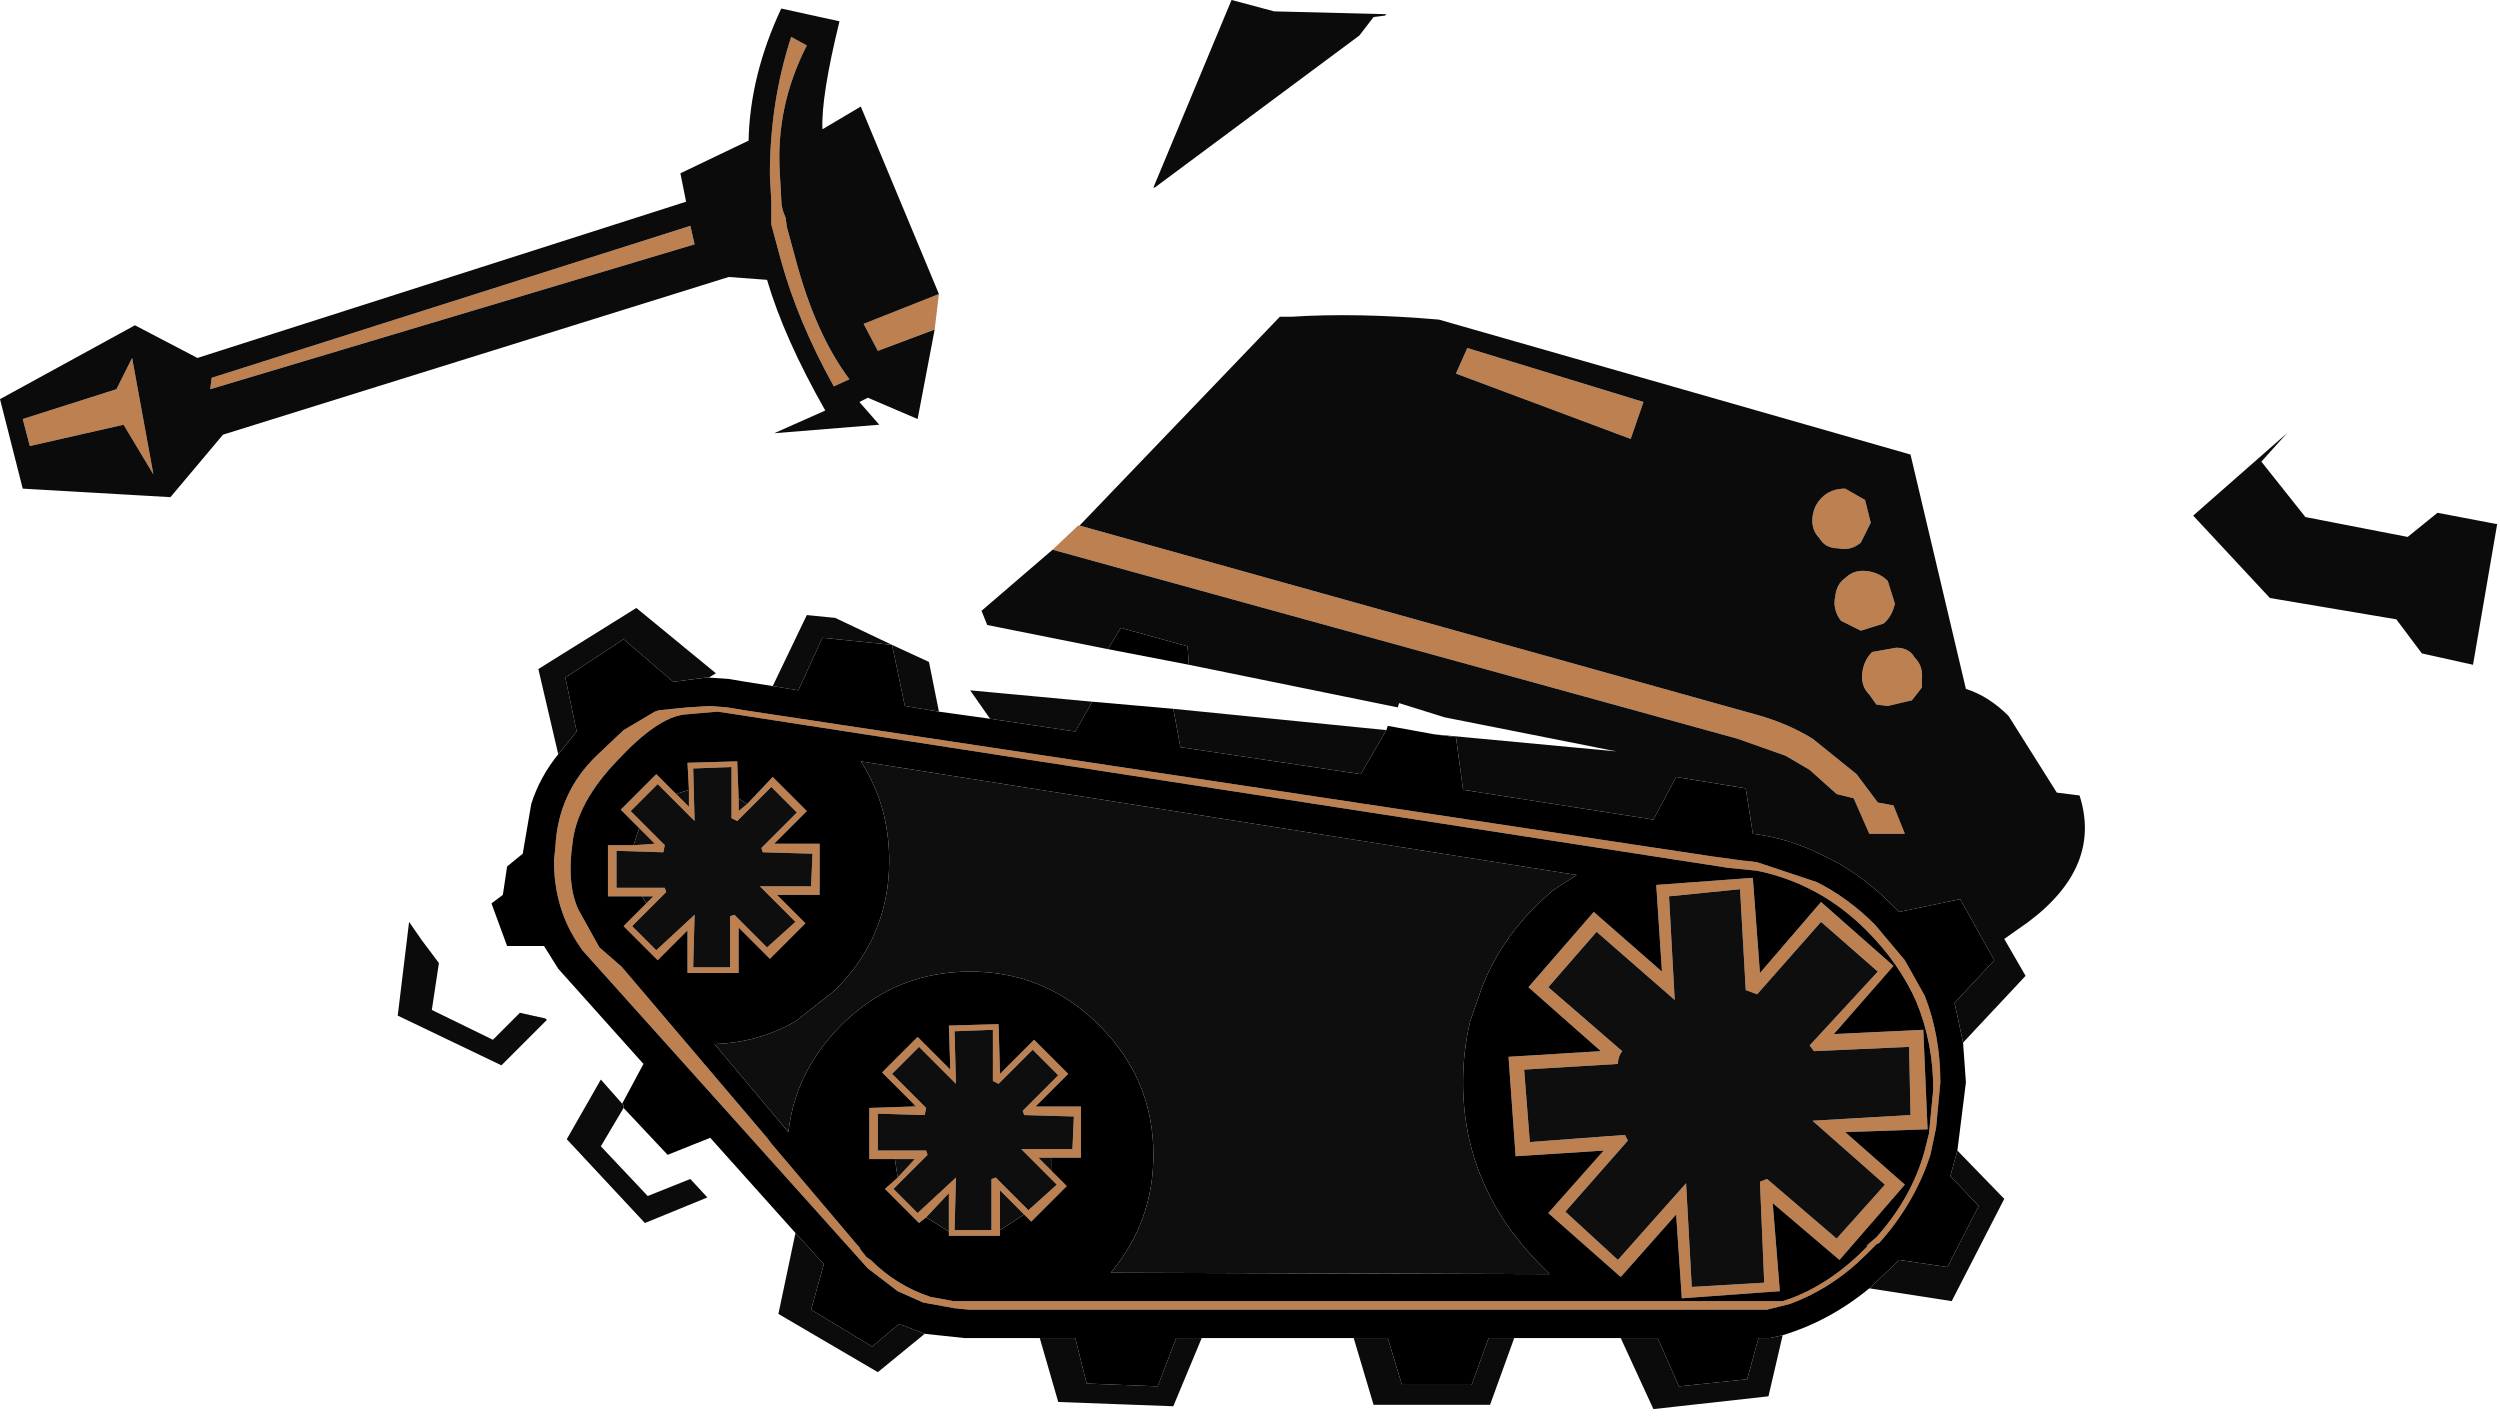 <?xml version="1.0" encoding="utf-8"?>
<svg version="1.1" id="Layer_1"
xmlns="http://www.w3.org/2000/svg"
xmlns:xlink="http://www.w3.org/1999/xlink"
width="88px" height="50px"
xml:space="preserve">
<g id="867" transform="matrix(1, 0, 0, 1, 18.4, 16.15)">
<path style="fill:#BD8051;fill-opacity:1" d="M10,-14.55Q8.9 -12.4 9.05 -10.05L9.1 -9.15Q9.1 -8.8 9.25 -8.5L9.3 -8.15L9.6 -7.05Q10.3 -4.4 11.5 -2.8L10.95 -2.55Q9.7 -4.8 9.1 -6.95L8.75 -8.25L8.75 -8.35L8.75 -9.05L8.7 -10Q8.7 -12.55 9.45 -14.85L10 -14.55M6.05,-7.55L-11 -2.45L-10.95 -2.85L5.9 -8.2L6.05 -7.55M14.5,-4.55L12.5 -3.8L12 -4.75L14.65 -5.8L14.5 -4.55M18.65,3.2L19.55 2.35L19.6 2.35L43.4 9Q44.5 9.3 45.4 9.85L46.95 11.1L47.7 12.1L48.25 12.2L48.65 13.2L47.4 13.2L46.85 11.95L46.25 11.8L45.3 10.95L44.45 10.45L42.75 9.85L18.65 3.2M39.45,-2L39 -0.7L32.85 -3L33.25 -3.9L39.45 -2M46.55,1.05L47.25 1.45L47.45 2.25L47.1 2.95Q46.75 3.25 46.3 3.15Q45.85 3.15 45.65 2.8Q45.35 2.5 45.4 2.05Q45.45 1.6 45.8 1.3Q46.1 1.05 46.55 1.05M46.2,4.85Q46.25 4.4 46.55 4.2Q46.85 3.9 47.3 3.95Q47.75 4 48.05 4.3L48.3 5.1Q48.2 5.55 47.9 5.8L47.1 6.05L46.4 5.7Q46.1 5.3 46.2 4.85M49,7Q49.3 7.3 49.25 7.75L49.25 8.05L48.9 8.5L48.05 8.7L47.65 8.65L47.4 8.3Q47.1 8 47.15 7.55Q47.2 7.1 47.5 6.8L48.35 6.65Q48.8 6.65 49 7M48.65,17.65L49.35 18.9Q49.9 20.3 49.9 21.95L49.75 23.55L49.55 24.5Q49 26.2 47.75 27.6L47.65 27.65L47.3 28Q46.1 29.2 44.6 29.75L43.8 29.95L15.7 29.95L15.2 29.9L14.1 29.7L13.2 29.3L12.15 28.5L2.1 17.3L2 17.15Q1.1 15.85 1.1 14.15L1.15 13.65Q1.25 11.75 2.6 10.45L3.55 9.55L4.65 8.9L4.8 8.85L5.8 8.75L6.55 8.7L7.2 8.75L7.8 8.85L41.9 14L43 14.15L43.05 14.15L43.45 14.2L45.4 14.85L45.55 14.9Q46.65 15.45 47.6 16.4L48.65 17.65M48.25,17.85L46.15 20.25L49.3 20.1L49.45 23.6L46.55 23.7L48.65 25.55L46.35 28.2L44 26.2L44.25 29.3L40.8 29.55L40.6 26.6L38.65 28.8L36.1 26.55L38.05 24.35L34.95 24.55L34.7 21.05L37.95 20.85L35.4 18.6L37.7 15.95L40.1 18.05L39.9 15L43.3 14.75L43.55 18.1L45.7 15.6L48.25 17.85M45.7,16.3L43.45 18.85L43.05 18.7L42.85 15.15L40.35 15.4L40.55 19.05L37.8 16.65L36.1 18.6L38.7 20.85Q38.55 21.05 38.55 21.3L35.25 21.5L35.45 24.05L38.8 23.8L38.9 24L36.7 26.5L38.55 28.2L40.95 25.5L41.15 29.15L43.7 29L43.55 25.45L43.8 25.35L46.25 27.45L47.95 25.55L45.4 23.3L48.85 23.1L48.8 20.7L45.45 20.85L45.3 20.65L47.7 18.05L45.7 16.3M42.45,14.4L7.2 8.95L6.85 8.9L5.7 9Q4.75 9.1 3.35 10.6Q1.9 12.1 1.75 13.55Q1.55 14.95 1.95 15.85L2.7 17.2L3.45 17.85L3.5 17.9L8.6 23.9L8.75 24.1L11.8 27.7L11.85 27.75L11.9 27.85L12.1 28.1L12.25 28.2Q13.15 29.1 14.35 29.5L14.9 29.6L15.15 29.65L44.35 29.65L44.65 29.55Q46.1 29 47.35 27.7L47.3 27.7L47.65 27.4Q48.9 26 49.35 24.35L49.5 23.75L49.65 22.2Q49.65 20.55 49.05 19.1Q48.45 17.75 47.3 16.6Q45.65 14.95 43.45 14.5L42.45 14.4M7.9,12.15L8.8 11.2L10 12.4L8.85 13.55L10.45 13.55L10.45 15.35L8.95 15.35L9.95 16.35L8.7 17.6L7.6 16.5L7.6 18.1L5.8 18.1L5.8 16.6L4.75 17.65L3.55 16.45L4.35 15.65L4.6 15.4L4.2 15.4L3 15.4L3 13.6L3.9 13.6L4.65 13.55L4.1 13L3.45 12.35L4.7 11.1L5.4 11.8L5.85 12.25L5.85 11.65L5.8 10.7L7.55 10.65L7.6 11.95L7.6 12.4L7.9 12.15M6,10.9L6.05 12.75L4.75 11.45L3.8 12.4L5 13.6L4.95 13.85L3.3 13.8L3.3 15.1L5 15.1L5.05 15.25L3.85 16.45L4.7 17.3L6.05 16.05L6 17.9L7.3 17.9L7.3 16.1L7.45 16.05L8.6 17.2L9.6 16.3L8.35 15.05L10.15 15.05L10.2 13.9L8.45 13.85L8.4 13.7L9.65 12.45L8.75 11.55L7.55 12.75L7.35 12.65L7.35 10.85L6 10.9M13,21.65L14.2 22.85L14.15 23.1L12.5 23.05L12.5 24.35L14.2 24.35L14.25 24.5L13.05 25.7L13.9 26.55L15.25 25.3L15.2 27.15L16.5 27.15L16.5 25.35L16.65 25.3L17.8 26.45L18.8 25.55L17.55 24.3L19.35 24.3L19.4 23.15L17.65 23.1L17.6 22.95L18.85 21.7L17.95 20.8L16.75 22L16.55 21.9L16.55 20.1L15.2 20.15L15.25 22L13.95 20.7L13 21.65M14.2,26.7L13.95 26.9L12.75 25.7L13.2 25.3L13.8 24.65L13.1 24.65L12.2 24.65L12.2 22.85L13.7 22.8L13.85 22.8L13.8 22.75L12.65 21.6L13.9 20.35L15.05 21.5L15 19.95L16.75 19.9L16.8 21.65L18 20.45L19.2 21.65L18.05 22.8L19.65 22.8L19.65 24.6L18.6 24.6L18.15 24.6L18.6 25.05L19.15 25.6L17.9 26.85L17.65 26.6L16.8 25.75L16.8 27.15L16.8 27.35L15 27.35L15 27.2L15 25.85L14.2 26.7M-17.35,-0.45L-17.6 -1.4L-14.3 -2.45L-13.75 -3.55L-13 0.55L-14.05 -1.2L-17.35 -0.45" />
<path style="fill:#0B0B0B;fill-opacity:1" d="M9.45,-14.85Q8.7 -12.55 8.7 -10L8.75 -9.05L8.75 -8.35L8.75 -8.25L9.1 -6.95Q9.7 -4.8 10.95 -2.55L11.5 -2.8Q10.3 -4.4 9.6 -7.05L9.3 -8.15L9.25 -8.5Q9.1 -8.8 9.1 -9.15L9.05 -10.05Q8.9 -12.4 10 -14.55L9.45 -14.85M5.9,-8.2L-10.95 -2.85L-11 -2.45L6.05 -7.55L5.9 -8.2M12,-4.75L12.5 -3.8L14.5 -4.55L13.9 -1.4L12.15 -2.15L11.85 -2L12.55 -1.2L8.85 -0.9L10.65 -1.7Q9.2 -4.25 8.6 -6.3L7.25 -6.4L-10.55 -0.85L-12.4 1.35L-17.6 1.05L-18.4 -2.1L-13.65 -4.7L-11.45 -3.55L5.75 -9.05L5.55 -10.05L7.95 -11.2Q8 -13.5 9.1 -15.85L11.15 -15.4Q10.5 -12.75 10.55 -11.6L11.9 -12.4L14.65 -5.8L12 -4.75M29.95,-15.55L29.45 -14.9L22.25 -9.55L22.2 -9.55L24.95 -16.15L26.45 -15.75L30.4 -15.65L30.35 -15.6L29.95 -15.55M20.6,6.7L16.35 5.85L16.15 5.35L18.65 3.2L42.75 9.85L44.45 10.45L45.3 10.95L46.25 11.8L46.85 11.95L47.4 13.2L48.65 13.2L48.25 12.2L47.7 12.1L46.95 11.1L45.4 9.85Q44.5 9.3 43.4 9L19.6 2.35L26.65 -5L27.05 -5Q29.35 -5.15 32.25 -4.9L48.85 -0.15L50.8 8.1Q51.6 8.35 52.3 9.05L54 11.75L54.8 11.85Q55.6 14.35 53 16.3L52.15 16.9L52.9 18.2L50.7 20.55L50.4 19.15L51.8 17.65L50.6 15.5L48.45 15.95L48.2 15.7Q47.05 14.55 45.75 13.95Q44.55 13.35 43.3 13.2L43.05 11.6L40.6 11.2L39.8 12.7L33.1 11.65L32.85 9.8L32.1 9.7L38.5 10.3L32.45 9.1L30.85 8.6L30.8 8.75L23.45 7.25L23.4 6.6L21.05 5.95L20.6 6.7M48.3,28.35L48.45 28.2L50.15 28.45L51.25 26.3L50.25 25.25L50.5 24.35L52.15 26.05L50.3 29.65L47.4 29.2L48.3 28.35M39.95,30.95L40.7 32.65L43.1 32.4L43.5 30.95L43.9 30.95L44.35 30.85L43.85 33L39.8 33.45L38.65 30.95L39.95 30.95M30.45,30.95L30.95 32.6L33.4 32.6L34 30.95L34.9 30.95L34.05 33.3L29.95 33.3L29.25 30.95L30.45 30.95M19.45,30.95L19.85 32.55L22.35 32.65L23 30.95L23.9 30.95L22.9 33.35L18.85 33.2L18.2 30.95L19.45 30.95M10.6,28.35L10.15 29.95L12.3 31.25L13.25 30.45L14.15 30.8L12.5 32.15L9 30.1L9.6 27.25L10.6 28.35M3.55,22.75L3.55 22.85L2.75 24.2L4.4 25.95L5.9 25.35L6.5 26L4.3 26.9L1.55 23.95L2.75 21.85L3.5 22.7L3.55 22.75M6.45,7.7L5.3 7.85L3.55 6.35L1.5 7.7L1.9 9.6L1.25 10.4L0.55 7.4L4 5.25L6.8 7.55L6.55 7.7L6.45 7.7M13.45,8.7L13 6.55L10.55 6.3L9.7 8.15L8.8 8L10 5.5L11 5.6L13 6.55L14.3 7.15L14.65 8.9L13.45 8.7M19.45,9.6L16.45 9.15L15.75 8.15L20.05 8.55L19.45 9.6M29.5,11.1L23.15 10.15L22.9 8.8L30.4 9.55L29.5 11.1M33.25,-3.9L32.85 -3L39 -0.7L39.45 -2L33.25 -3.9M67.4,1.9L69.5 2.3L68.65 7.25L66.85 6.85L65.95 5.65L61.5 4.9L58.8 2L62.1 -0.9L61.2 0.1L62.75 2.05L66.35 2.75L67.4 1.9M45.8,1.3Q45.45 1.6 45.4 2.05Q45.35 2.5 45.65 2.8Q45.85 3.15 46.3 3.15Q46.75 3.25 47.1 2.95L47.45 2.25L47.25 1.45L46.55 1.05Q46.1 1.05 45.8 1.3M46.4,5.7L47.1 6.05L47.9 5.8Q48.2 5.55 48.3 5.1L48.05 4.3Q47.75 4 47.3 3.95Q46.85 3.9 46.55 4.2Q46.25 4.4 46.2 4.85Q46.1 5.3 46.4 5.7M48.35,6.65L47.5 6.8Q47.2 7.1 47.15 7.55Q47.1 8 47.4 8.3L47.65 8.65L48.05 8.7L48.9 8.5L49.25 8.05L49.25 7.75Q49.3 7.3 49 7Q48.8 6.65 48.35 6.65M0.85,19.75L-0.75 21.35L-4.4 19.6L-4 16.3L-3.55 16.95L-2.95 17.75L-3.2 19.4L-1.05 20.45L-0.1 19.5L0.8 19.7L0.85 19.75M-14.05,-1.2L-13 0.55L-13.75 -3.55L-14.3 -2.45L-17.6 -1.4L-17.35 -0.45L-14.05 -1.2" />
<path style="fill:#000000;fill-opacity:1" d="M29.25,30.95L23.9 30.95L23 30.95L22.35 32.65L19.85 32.55L19.45 30.95L18.2 30.95L15.55 30.95L14.15 30.8L13.25 30.45L12.3 31.25L10.15 29.95L10.6 28.35L9.6 27.25L6.6 23.9L5.1 24.5L3.55 22.85L3.55 22.75L3.5 22.7L4.25 21.3L1.25 17.95L0.75 17.15L-0.55 17.15L-1.1 15.65L-0.7 15.35L-0.55 14.35L0 13.9L0.3 12.15Q0.6 11.2 1.25 10.4L1.9 9.6L1.5 7.7L3.55 6.35L5.3 7.85L6.45 7.7L6.55 7.7L7.25 7.75L7.85 7.85L8.8 8L9.7 8.15L10.55 6.3L13 6.55L13.45 8.7L14.65 8.9L16.45 9.15L19.45 9.6L20.05 8.55L22.9 8.8L23.15 10.15L29.5 11.1L30.4 9.55L30.45 9.4L32.1 9.7L32.85 9.8L33.1 11.65L39.8 12.7L40.6 11.2L43.05 11.6L43.3 13.2Q44.55 13.35 45.75 13.95Q47.05 14.55 48.2 15.7L48.45 15.95L50.6 15.5L51.8 17.65L50.4 19.15L50.7 20.55L50.8 21.95L50.5 24.35L50.25 25.25L51.25 26.3L50.15 28.45L48.45 28.2L48.3 28.35L47.4 29.2Q46 30.35 44.35 30.85L43.9 30.95L43.5 30.95L43.1 32.4L40.7 32.65L39.95 30.95L38.65 30.95L34.9 30.95L34 30.95L33.4 32.6L30.95 32.6L30.45 30.95L29.25 30.95M21.05,5.95L23.4 6.6L23.45 7.25L20.6 6.7L21.05 5.95M47.6,16.4Q46.65 15.45 45.55 14.9L45.4 14.85L43.45 14.2L43.05 14.15L43 14.15L41.9 14L7.8 8.85L7.2 8.75L6.55 8.7L5.8 8.75L4.8 8.85L4.65 8.9L3.55 9.55L2.6 10.45Q1.25 11.75 1.15 13.65L1.1 14.15Q1.1 15.85 2 17.15L2.1 17.3L12.15 28.5L13.2 29.3L14.1 29.7L15.2 29.9L15.7 29.95L43.8 29.95L44.6 29.75Q46.1 29.2 47.3 28L47.65 27.65L47.75 27.6Q49 26.2 49.55 24.5L49.75 23.55L49.9 21.95Q49.9 20.3 49.35 18.9L48.65 17.65L47.6 16.4M45.7,15.6L43.55 18.1L43.3 14.75L39.9 15L40.1 18.05L37.7 15.95L35.4 18.6L37.95 20.85L34.7 21.05L34.95 24.55L38.05 24.35L36.1 26.55L38.65 28.8L40.6 26.6L40.8 29.55L44.25 29.3L44 26.2L46.35 28.2L48.65 25.55L46.55 23.7L49.45 23.6L49.3 20.1L46.15 20.25L48.25 17.85L45.7 15.6M43.45,14.5Q45.65 14.95 47.3 16.6Q48.45 17.75 49.05 19.1Q49.65 20.55 49.65 22.2L49.5 23.75L49.35 24.35Q48.9 26 47.65 27.4L47.3 27.7L47.35 27.7Q46.1 29 44.65 29.55L44.35 29.65L15.15 29.65L14.9 29.6L14.35 29.5Q13.15 29.1 12.25 28.2L12.1 28.1L11.9 27.85L11.85 27.75L11.8 27.7L8.75 24.1L8.6 23.9L3.5 17.9L3.45 17.85L2.7 17.2L1.95 15.85Q1.55 14.95 1.75 13.55Q1.9 12.1 3.35 10.6Q4.75 9.1 5.7 9L6.85 8.9L7.2 8.95L42.45 14.4L43.45 14.5M22.2,24.5Q22.2 26.85 20.7 28.65L36.15 28.7L35.8 28.35Q33.1 25.6 33.1 21.95Q33.1 20.85 33.35 19.8L33.75 18.65Q34.35 17.05 35.7 15.7L36.25 15.2L37.1 14.65L11.9 10.65Q12.9 12.2 12.9 14.15Q12.9 16.8 11 18.7L9.6 19.8Q8.3 20.55 6.75 20.6L9.35 23.7Q9.6 21.55 11.2 19.95L11.35 19.8Q13.2 18.05 15.75 18.05Q18.3 18.05 20.15 19.8L20.3 19.95Q22.2 21.85 22.2 24.5M3.9,13.6L3 13.6L3 15.4L4.2 15.4L4.35 15.65L3.55 16.45L4.75 17.65L5.8 16.6L5.8 18.1L7.6 18.1L7.6 16.5L8.7 17.6L9.95 16.35L8.95 15.35L10.45 15.35L10.45 13.55L8.85 13.55L10 12.4L8.8 11.2L7.9 12.15L7.6 11.95L7.55 10.65L5.8 10.7L5.85 11.65L5.4 11.8L4.7 11.1L3.45 12.35L4.1 13L3.9 13.6M13.7,22.8L12.2 22.85L12.2 24.65L13.1 24.65L13.2 25.3L12.75 25.7L13.95 26.9L14.2 26.7L15 27.2L15 27.35L16.8 27.35L16.8 27.15L17.65 26.6L17.9 26.85L19.15 25.6L18.6 25.05L18.6 24.6L19.65 24.6L19.65 22.8L18.05 22.8L19.2 21.65L18 20.45L16.8 21.65L16.75 19.9L15 19.95L15.05 21.5L13.9 20.35L12.65 21.6L13.8 22.75L13.7 22.8" />
<path style="fill:#0E0E0E;fill-opacity:1" d="M47.7,18.05L45.3 20.65L45.45 20.85L48.8 20.7L48.85 23.1L45.4 23.3L47.95 25.55L46.25 27.45L43.8 25.35L43.55 25.45L43.7 29L41.15 29.15L40.95 25.5L38.55 28.2L36.7 26.5L38.9 24L38.8 23.8L35.45 24.05L35.25 21.5L38.55 21.3Q38.55 21.05 38.7 20.85L36.1 18.6L37.8 16.65L40.55 19.05L40.35 15.4L42.85 15.15L43.05 18.7L43.45 18.85L45.7 16.3L47.7 18.05M20.3,19.95L20.15 19.8Q18.3 18.05 15.75 18.05Q13.2 18.05 11.35 19.8L11.2 19.95Q9.6 21.55 9.35 23.7L6.75 20.6Q8.3 20.55 9.6 19.8L11 18.7Q12.9 16.8 12.9 14.15Q12.9 12.2 11.9 10.65L37.1 14.65L36.25 15.2L35.7 15.7Q34.35 17.05 33.75 18.65L33.35 19.8Q33.1 20.85 33.1 21.95Q33.1 25.6 35.8 28.35L36.15 28.7L20.7 28.65Q22.2 26.85 22.2 24.5Q22.2 21.85 20.3 19.95M5.85,12.25L5.4 11.8L5.85 11.65L5.85 12.25M7.6,12.4L7.6 11.95L7.9 12.15L7.6 12.4M4.6,15.4L4.35 15.65L4.2 15.4L4.6 15.4M3.9,13.6L4.1 13L4.65 13.55L3.9 13.6M7.35,10.85L7.35 12.65L7.55 12.75L8.75 11.55L9.65 12.45L8.4 13.7L8.45 13.85L10.2 13.9L10.15 15.05L8.35 15.05L9.6 16.3L8.6 17.2L7.45 16.05L7.3 16.1L7.3 17.9L6 17.9L6.05 16.05L4.7 17.3L3.85 16.45L5.05 15.25L5 15.1L3.3 15.1L3.3 13.8L4.95 13.85L5 13.6L3.8 12.4L4.75 11.45L6.05 12.75L6 10.9L7.35 10.85M13.95,20.7L15.25 22L15.2 20.15L16.55 20.1L16.55 21.9L16.75 22L17.95 20.8L18.85 21.7L17.6 22.95L17.65 23.1L19.4 23.15L19.35 24.3L17.55 24.3L18.8 25.55L17.8 26.45L16.65 25.3L16.5 25.35L16.5 27.15L15.2 27.15L15.25 25.3L13.9 26.55L13.05 25.7L14.25 24.5L14.2 24.35L12.5 24.35L12.5 23.05L14.15 23.1L14.2 22.85L13 21.65L13.95 20.7M18.15,24.6L18.6 24.6L18.6 25.05L18.15 24.6M16.8,25.75L17.65 26.6L16.8 27.15L16.8 25.75M15,25.85L15 27.2L14.2 26.7L15 25.85M13.8,24.65L13.2 25.3L13.1 24.65L13.8 24.65M13.7,22.8L13.8 22.75L13.85 22.8L13.7 22.8" />
</g>
</svg>
